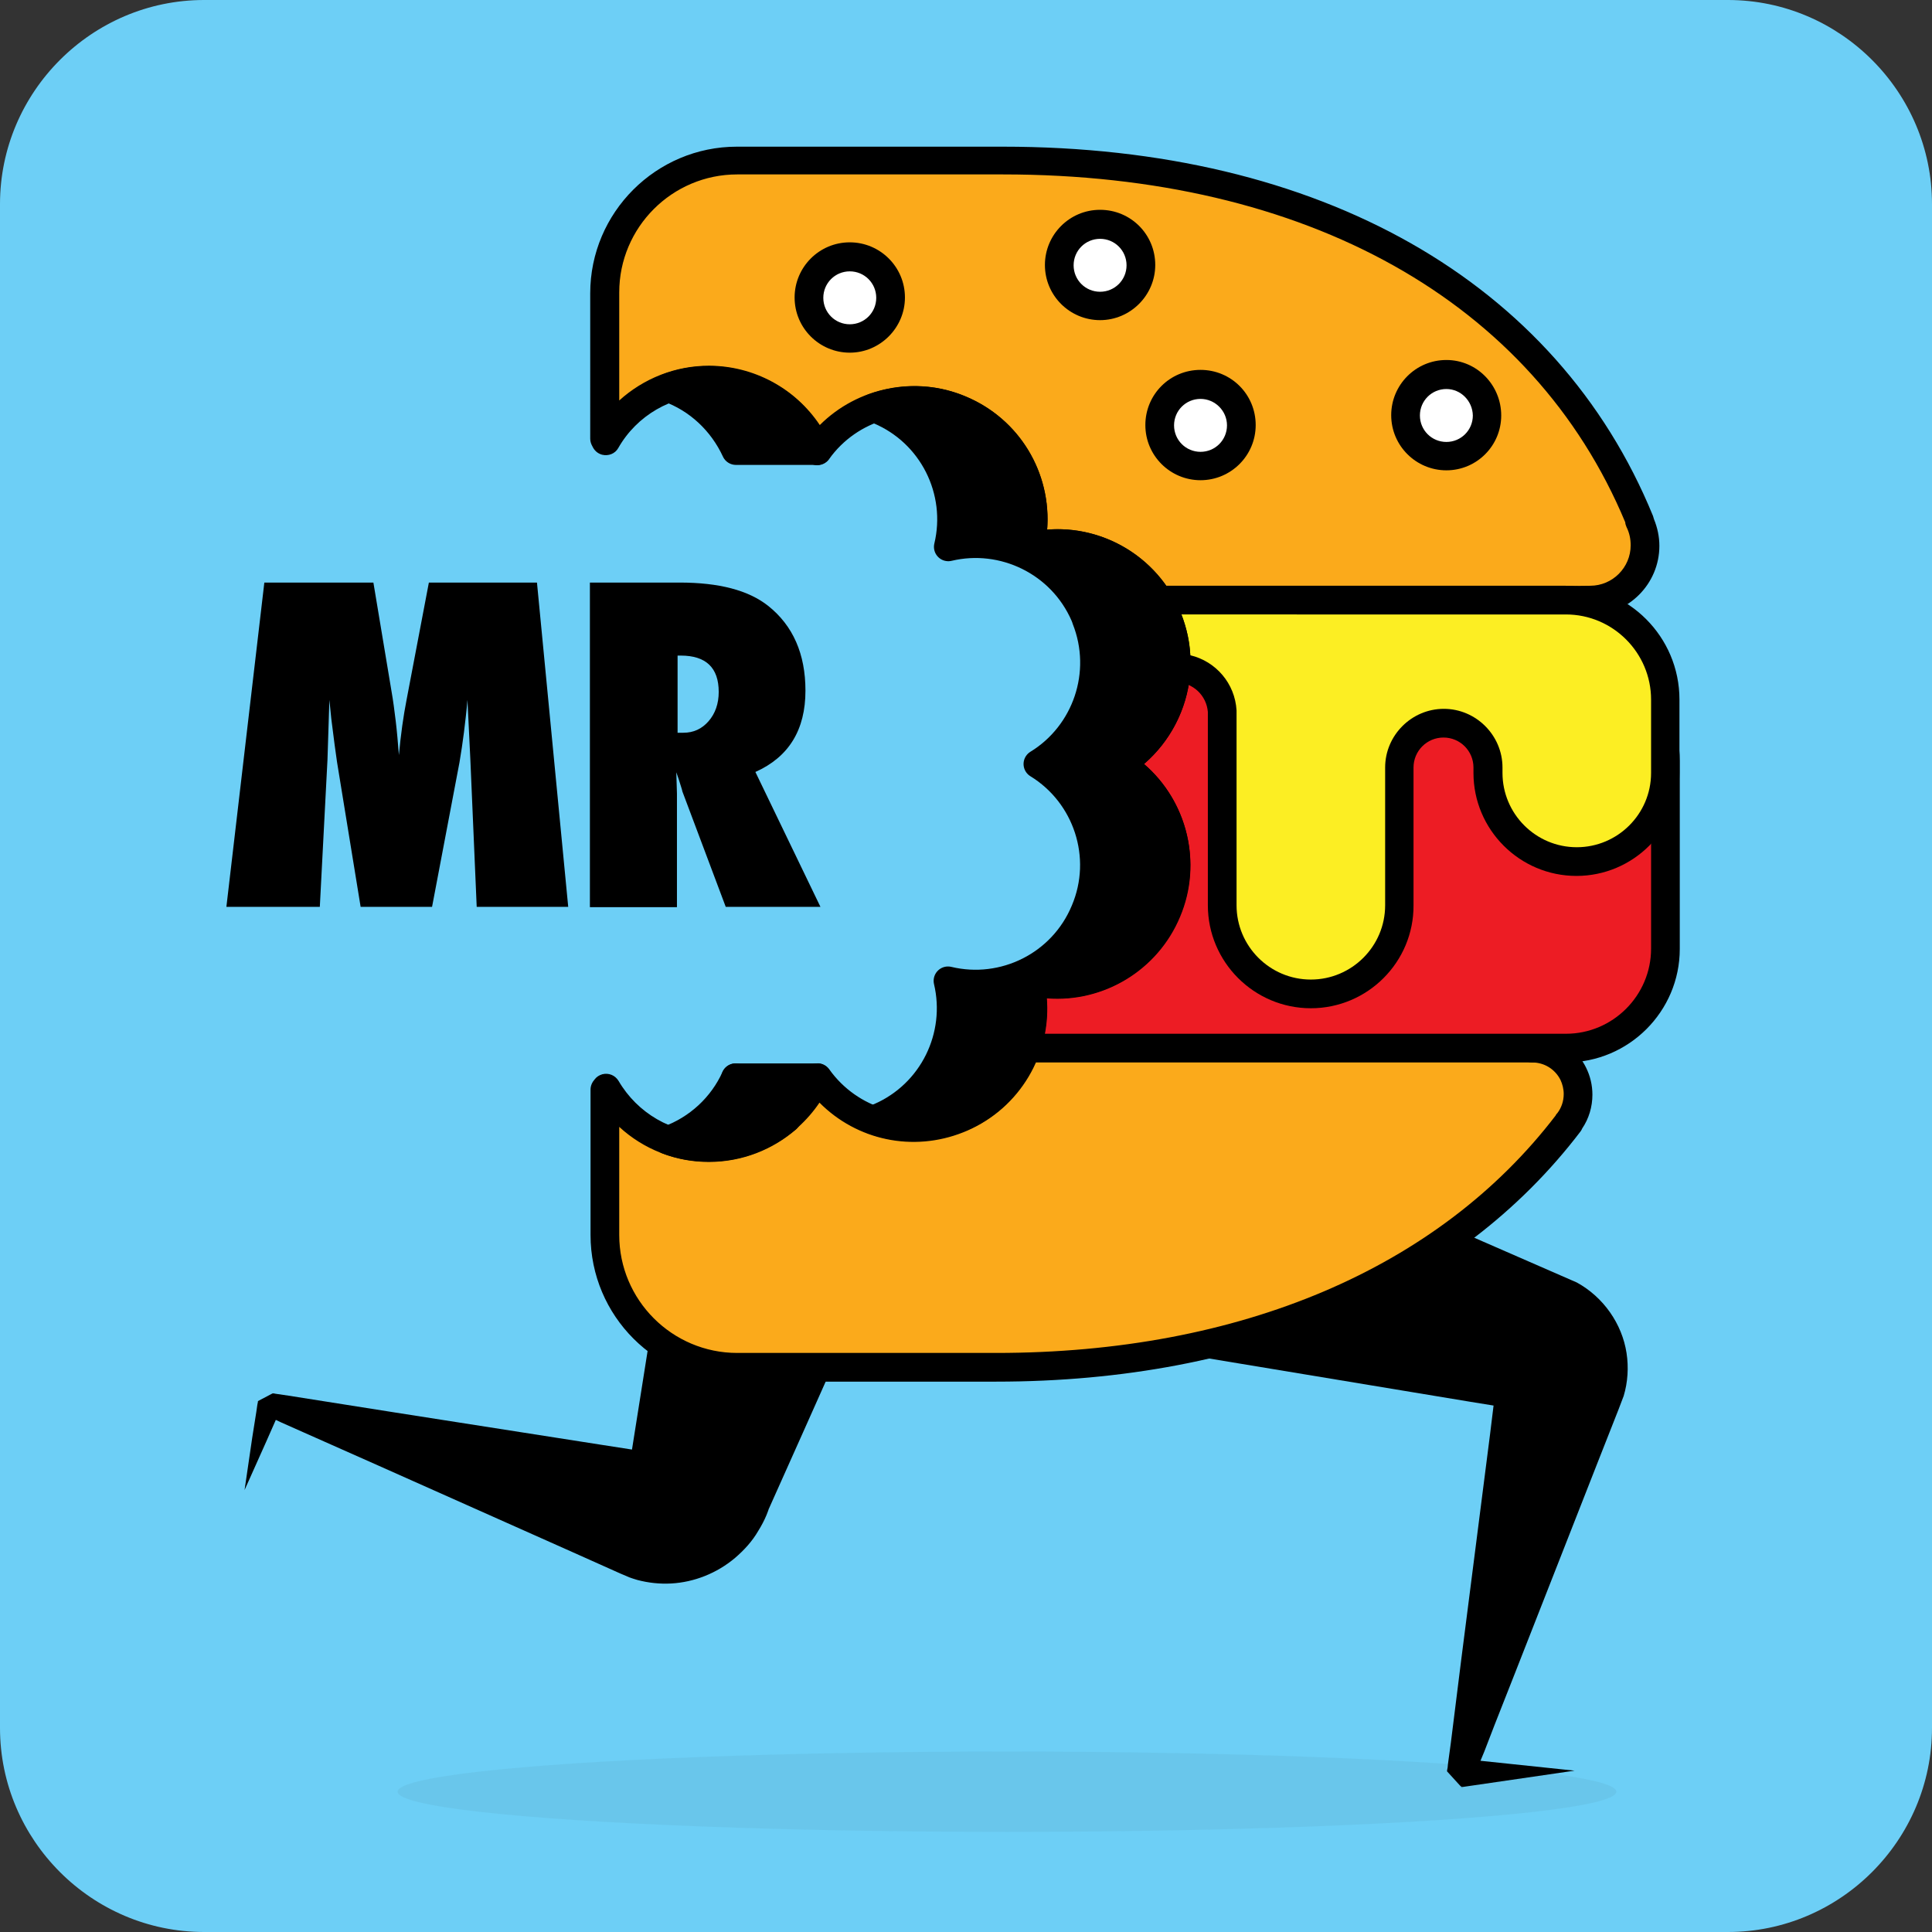 <?xml version="1.0" encoding="utf-8"?>
<!-- Generator: Adobe Illustrator 21.0.0, SVG Export Plug-In . SVG Version: 6.00 Build 0)  -->
<svg version="1.1" id="Layer_1" xmlns="http://www.w3.org/2000/svg" xmlns:xlink="http://www.w3.org/1999/xlink" x="0px" y="0px"
	 width="605.9px" height="605.9px" viewBox="0 0 605.9 605.9" style="enable-background:new 0 0 605.9 605.9;" xml:space="preserve"
	>
<rect x="0" y="0" width="605.9" height="605.9" fill="#333333" stroke="none"/>
<style type="text/css">
	.st0{fill:#6DCFF6;}
	.st1{opacity:5.000000e-02;fill:#1F1C1C;enable-background:new    ;}
	.st2{fill:#FBAA1B;}
	.st3{fill:#ED1C24;}
	.st4{fill:#FCEE23;}
	.st5{stroke:#000000;stroke-width:9;stroke-linecap:round;stroke-linejoin:round;stroke-miterlimit:10;}
	.st6{fill:#FFFFFF;}
</style>
<path class="st0" d="M541.9,605.9H64c-35.2,0-64-28.8-64-64V64C0,28.8,28.8,0,64,0h477.9c35.2,0,64,28.8,64,64v477.9
	C605.9,577.1,577.1,605.9,541.9,605.9z"/>
<g id="MR">
	<path d="M257.3,284.4h-29.7L214,248.2c-0.1-0.6-0.4-1.4-0.7-2.4s-0.7-2.2-1.2-3.6l0.2,6.7v35.6H185V182.7h28.1
		c12.4,0,21.6,2.4,27.8,7.3c7.8,6.2,11.7,15.1,11.7,26.6c0,12.3-5.2,20.8-15.7,25.5L257.3,284.4z M212.5,229.8h1.8
		c3.2,0,5.8-1.2,7.9-3.6c2.1-2.4,3.2-5.5,3.2-9.2c0-7.6-4-11.4-11.9-11.4h-1V229.8z"/>
	<path d="M178.2,284.4h-28.7l-2-46.4l-0.9-18.5c-0.3,3.6-0.7,6.9-1.1,10.2c-0.4,3.2-0.9,6.4-1.4,9.4l-8.6,45.3h-22.4l-7.4-45.4
		c-0.4-2.6-1-7.2-1.8-13.6c-0.1-1-0.3-2.9-0.6-5.9l-0.6,18.8l-2.4,46.1H71l11.9-101.7h34.2l5.7,34.2c0.5,2.8,0.9,5.9,1.3,9.2
		s0.7,6.9,1,10.7c0.6-6.5,1.4-12.2,2.4-17.3l7-36.8h33.9L178.2,284.4z"/>
</g>
<g id="LEGS">
	<ellipse id="shadow_1_" class="st1" cx="315.8" cy="561.9" rx="191.1" ry="12.6"/>
	<path id="front" d="M373.5,425.1l70,11.6l17.5,2.9l7.4,1.2l-1.1,9l-9,70.4l-2.2,17.6l-1.1,8.8l-0.6,4.4l-0.3,2.2l-0.1,1.1l-0.1,0.5
		c-0.1,0.3,0.1-0.5-0.1,0.7c9,9.9,2.5,2.7,4.6,4.9h0.1h0.3l35-5.1l-29.5-3.1l1.2-2.9l3.2-8.3l6.5-16.5l25.9-66l6.5-16.5l1.6-4.2
		c1.3-4.3,1.6-9,0.9-13.5c-1.4-9.1-7.2-17.5-15.6-22.1l-36.2-15.8l-0.8-0.4c-24.2,18.1-54.2,31.1-89.4,37.8
		C369.9,424.4,371.7,424.8,373.5,425.1z"/>
	<path id="back" d="M203.9,418.6l-2.5,15.8l-2.6,16.4l-0.6,3.8l-9-1.4l-65.8-10.3l-32.9-5.2l-4.1-0.6l-0.5-0.1h-0.3h-0.1
		c-2.1,1.1,4.5-2.4-4.6,2.4c-0.1,0.2,0,0.1,0,0.1v0.1l-0.2,1l-0.3,2.1l-1.3,8.2l-2.4,16.4l6.8-15.2l3-6.8l1.7,0.8l30.4,13.5
		l60.8,27.1l15.2,6.8l1.9,0.8l0.9,0.4h0.1l0.2,0.1l0.3,0.1l0.6,0.2l1.3,0.4c3.4,0.9,7,1.3,10.6,1.1c7.2-0.4,14.3-3.2,20-8
		c2.8-2.4,5.4-5.2,7.3-8.5c1-1.6,1.9-3.3,2.6-5l0.5-1.3l0.2-0.6l0.1-0.2l0.4-0.9l3.4-7.6l6.8-15.2l9.1-20.4h-29.7
		C220.7,428.8,211.2,425,203.9,418.6z"/>
</g>
<g id="BURGER">
	<g id="bun">
		<path id="bun_x5F_path" class="st2" d="M480.8,188.4l18-0.2c9.5,0,17.2-7.7,17.2-17.2c0-2.8-0.7-5.4-1.8-7.7h0.2
			c-28.1-68.7-97.7-113-199.7-113h-83.4c-22.9,0-41.5,18.6-41.5,41.5v45.6h0.3v0.6c6.4-11.2,18.5-18.8,32.3-18.8
			c15.1,0,28.2,9,34,22c9.9-14,28.5-19.6,44.8-12.7c17.1,7.1,26.1,25.5,21.9,43c17.2-4.1,35.5,4.6,42.8,21.4
			c0.1,0.3,0.3,0.7,0.4,1.1c6.8,17.1,0.1,36.3-15.1,45.6c15.5,9.5,22,29.1,14.8,46.1c-7.1,17.1-25.5,26.1-43,21.9
			c4.1,17.3-4.6,35.5-21.4,42.8c-0.3,0.1-0.7,0.3-1.1,0.4c-16.3,6.5-34.4,0.7-44.2-13c-5.8,12.9-18.9,21.9-34,21.9
			c-13.8,0-25.8-7.5-32.3-18.6v0.5l-0.4-0.1v45.8c0,22.9,18.6,41.5,41.5,41.5h81.2c82.3,0,143.8-29.6,179.7-77h-0.1
			c1.8-2.4,2.9-5.4,2.9-8.7c0-2.3-0.5-4.5-1.5-6.4c-2.4-4.7-7.2-7.9-12.9-7.9L480.8,188.4z"/>
		<path id="bun_x5F_outline" d="M312.4,433.3h-81.2c-25.4,0-46-20.6-46-46v-45.6c0-1.2,0.5-2.3,1.3-3.2c0.6-0.8,1.4-1.3,2.4-1.6
			c2-0.5,4,0.3,5.1,2.1c5.9,10.1,16.7,16.4,28.4,16.4c12.8,0,24.6-7.6,29.9-19.3c0.7-1.5,2.1-2.5,3.7-2.6c1.6-0.2,3.2,0.6,4.1,1.9
			c8.8,12.3,24.8,17,38.8,11.4c0.3-0.1,0.7-0.3,0.9-0.4c14.6-6.3,22.5-22.2,18.9-37.6c-0.4-1.5,0.1-3.1,1.2-4.2s2.7-1.6,4.2-1.2
			c15.7,3.8,31.6-4.3,37.8-19.3c6.2-14.8,0.6-32.2-13-40.6c-1.3-0.8-2.1-2.3-2.1-3.8c0-1.6,0.8-3,2.1-3.8
			c13.6-8.4,19.2-25.2,13.2-40.1c-0.1-0.3-0.3-0.7-0.4-0.9c-6.3-14.6-22.2-22.6-37.6-18.9c-1.5,0.4-3.1-0.1-4.2-1.2
			c-1.1-1.1-1.6-2.7-1.2-4.2c3.8-15.7-4.3-31.6-19.3-37.8c-14-5.9-30.6-1.2-39.4,11.2c-0.9,1.3-2.5,2-4.1,1.9
			c-1.6-0.2-3-1.2-3.7-2.6c-5.3-11.7-17-19.3-29.9-19.3c-11.7,0-22.6,6.3-28.4,16.5c-1,1.8-3.1,2.6-5.1,2.1c-1.4-0.4-2.4-1.3-3-2.6
			c-0.4-0.7-0.7-1.5-0.7-2.4V92c0-25.4,20.7-46,46-46h83.4c99.5,0,173.8,42.2,203.9,115.8c0.1,0.3,0.2,0.7,0.3,1
			c1.1,2.7,1.7,5.5,1.7,8.4c0,11.9-9.7,21.7-21.7,21.7l-13.5,0.1L485,324.9c5.3,1.3,9.9,4.8,12.4,9.9c1.3,2.6,2,5.5,2,8.5
			c0,3.8-1.1,7.5-3.2,10.6c-0.1,0.3-0.3,0.6-0.5,0.9C457.3,405.3,392.2,433.3,312.4,433.3z M194.2,353.4v33.9c0,20.4,16.6,37,37,37
			h81.2c76.5,0,138.8-26.5,175.5-74.5c0.1-0.3,0.3-0.5,0.5-0.7c1.3-1.7,2-3.8,2-6c0-1.6-0.4-3.1-1-4.4c-1.7-3.4-5.1-5.5-8.9-5.5
			c-1.2,0-2.3-0.5-3.2-1.3c-0.8-0.8-1.3-2-1.3-3.2l0.2-140.3c0-2.5,2-4.5,4.5-4.5l18-0.2c7,0,12.7-5.7,12.7-12.7
			c0-2-0.4-3.9-1.3-5.7c-0.2-0.5-0.4-1-0.4-1.5C480.8,94.5,409.8,54.7,314.6,54.7h-83.4c-20.4,0-37,16.6-37,37v33.9
			c7.6-6.9,17.6-10.9,28.1-10.9c14.1,0,27.1,7.1,34.8,18.6c11.8-11.8,30-15.6,45.7-9c17,7.1,27,24,25.6,41.8
			c17.5-1.4,34.3,8.5,41.5,25c0.2,0.4,0.3,0.8,0.5,1.2c6.8,16.9,1.8,35.8-11.6,47.3c13.5,11.6,18.4,31.1,11.3,47.9
			c-7.1,17-24,27-41.8,25.6c1.4,17.5-8.4,34.3-25,41.5c-0.4,0.2-0.8,0.3-1.2,0.5c-15.8,6.3-33.4,2.5-45.1-9.3
			c-7.7,11.4-20.7,18.5-34.7,18.5C211.8,364.4,201.8,360.4,194.2,353.4z"/>
	</g>
	<g id="patty">
		<path id="patty_x5F_color" class="st3" d="M522.3,297.5v-59c0-17.1-14-31.2-31.2-31.2H368.9c0.2,12.9-6.4,25.3-17.7,32.3
			c15.5,9.5,22,29.1,14.8,46.1c-7,16.7-24.7,25.7-41.9,22.2l-1,0.6c1.5,6.8,0.9,13.8-1.3,20.1h169.3
			C508.2,328.7,522.3,314.7,522.3,297.5z"/>
		<path id="patty_x5F_outline" d="M491.1,333.2H321.8c-1.5,0-2.8-0.7-3.7-1.9s-1.1-2.7-0.6-4.1c2-5.7,2.4-11.8,1.2-17.7
			c-0.4-1.8,0.4-3.6,1.9-4.7l1-0.6c1-0.7,2.2-0.9,3.4-0.7c15.3,3.2,30.8-5,36.8-19.5c6.2-14.8,0.6-32.2-13-40.6
			c-1.3-0.8-2.1-2.3-2.1-3.8c0-1.6,0.8-3,2.1-3.8c9.8-6,15.8-16.9,15.6-28.4c0-1.2,0.5-2.4,1.3-3.2c0.8-0.9,2-1.3,3.2-1.3h122.2
			c19.7,0,35.7,16,35.7,35.7v59C526.8,317.2,510.8,333.2,491.1,333.2z M327.7,324.2h163.4c14.7,0,26.7-12,26.7-26.7v-59
			c0-14.7-12-26.7-26.7-26.7H373.2c-1,10.8-6.3,20.8-14.4,27.8c13.5,11.6,18.4,31.1,11.3,47.9c-7,16.8-24,27-41.8,25.6
			C328.6,316.8,328.4,320.5,327.7,324.2z"/>
	</g>
	<g id="cheese">
		<path id="cheese_x5F_color" class="st4" d="M383.3,223.1v60.8c0,15.3,12.4,27.8,27.8,27.8s27.8-12.4,27.8-27.8v-43.2
			c0-7.7,6.2-13.9,13.9-13.9c7.7,0,13.9,6.2,13.9,13.9v1.7c0,15.3,12.4,27.8,27.8,27.8c15.3,0,27.8-12.4,27.8-27.8v-23
			c0-17.1-14-31.2-31.2-31.2H363.3c0.9,1.5,1.8,3.1,2.5,4.8c0.1,0.3,0.3,0.7,0.4,1.1c2,5.1,2.8,10.3,2.6,15.4l0,0
			C376.6,209.5,382.9,215.5,383.3,223.1z"/>
		<path id="cheese_x5F_outline" d="M411.1,316.2c-17.8,0-32.3-14.5-32.3-32.3v-60.6c-0.4-5.2-4.7-9.3-10-9.3c-0.9,0-1.8-0.3-2.5-0.8
			c-1.3-0.9-2.1-2.4-2-4c0.2-4.6-0.6-9.2-2.3-13.5c-0.1-0.3-0.3-0.7-0.4-0.9c-0.6-1.4-1.4-2.9-2.2-4.2c-0.9-1.4-0.9-3.1-0.1-4.6
			s2.3-2.3,3.9-2.3H491c19.7,0,35.7,16,35.7,35.7v23c0,17.8-14.5,32.3-32.3,32.3c-17.8,0-32.3-14.5-32.3-32.3v-1.7
			c0-5.2-4.2-9.4-9.4-9.4c-5.2,0-9.4,4.2-9.4,9.4v43.2C443.4,301.7,428.9,316.2,411.1,316.2z M373.3,205.5c8,1.9,14,8.8,14.5,17.3
			c0,0.1,0,0.2,0,0.3v60.8c0,12.8,10.4,23.3,23.3,23.3c12.8,0,23.3-10.4,23.3-23.3v-43.2c0-10.1,8.3-18.4,18.4-18.4
			s18.4,8.3,18.4,18.4v1.7c0,12.8,10.4,23.3,23.3,23.3c12.8,0,23.3-10.4,23.3-23.3v-23c0-14.7-12-26.7-26.7-26.7H370.5
			C372.1,196.9,373.1,201.1,373.3,205.5z"/>
	</g>
	<g id="shadow">
		<path class="st5" d="M230.7,338c-4.1,9.1-11.8,16.2-21.2,19.6c4,1.5,8.3,2.3,12.8,2.3c9.4,0,17.9-3.5,24.4-9.1
			C240.4,348.1,234.8,343.7,230.7,338z"/>
		<path class="st5" d="M351.1,239.6c15.2-9.3,21.9-28.5,15.1-45.6c-0.1-0.3-0.3-0.7-0.4-1.1c-7.3-16.8-25.5-25.6-42.8-21.4
			c4.2-17.5-4.8-35.9-21.9-43c-9-3.8-18.6-3.7-27.2-0.6c0.5,0.2,1.1,0.4,1.6,0.6c17.1,7.1,26.1,25.5,21.9,43
			c17.2-4.1,35.5,4.6,42.8,21.4c0.1,0.3,0.3,0.7,0.4,1.1c6.8,17.1,0.1,36.3-15.1,45.6c15.5,9.5,22,29.1,14.8,46.1
			c-7.1,17.1-25.5,26.1-43,21.9c4.1,17.3-4.6,35.5-21.4,42.8c-0.3,0.1-0.7,0.3-1.1,0.4s-0.7,0.3-1.1,0.4c8.3,3,17.7,3.1,26.6-0.4
			c0.3-0.1,0.7-0.3,1.1-0.4c16.8-7.3,25.6-25.5,21.4-42.8c17.5,4.2,35.9-4.8,43-21.9C373.1,268.7,366.6,249.1,351.1,239.6z"/>
		<polyline class="st5" points="230.7,338 256.3,338 246.7,350.7 		"/>
		<path class="st5" d="M246.8,128.5c-5.8-5.2-15.1-9.2-24.5-9.2c-4.5,0-8.8,0.8-12.8,2.3c9.5,3.4,17.1,10.6,21.3,19.7h25.5
			C256.3,141.3,253,134,246.8,128.5z"/>
	</g>
	<g id="seed_3_">
		<circle class="st6" cx="453.6" cy="130.3" r="12.8"/>
		<path d="M453.6,147.5c-9.5,0-17.3-7.7-17.3-17.3c0-9.5,7.7-17.3,17.3-17.3s17.2,7.9,17.2,17.4S463.1,147.5,453.6,147.5z
			 M453.6,122c-4.6,0-8.3,3.7-8.3,8.3c0,4.6,3.7,8.3,8.3,8.3s8.3-3.7,8.3-8.3C461.8,125.7,458.1,122,453.6,122z"/>
	</g>
	<g id="seed_2_">
		<circle class="st6" cx="376.5" cy="133.3" r="12.8"/>
		<path d="M376.5,150.6c-9.5,0-17.3-7.7-17.3-17.3s7.7-17.3,17.3-17.3s17.3,7.7,17.3,17.3S386,150.6,376.5,150.6z M376.5,125.1
			c-4.6,0-8.3,3.7-8.3,8.3s3.7,8.3,8.3,8.3s8.3-3.7,8.3-8.3S381,125.1,376.5,125.1z"/>
	</g>
	<g id="seed_1_">
		<circle class="st6" cx="345" cy="83.1" r="12.8"/>
		<path d="M345,100.4c-9.5,0-17.3-7.7-17.3-17.3c0-9.5,7.7-17.3,17.3-17.3s17.3,7.7,17.3,17.3C362.3,92.6,354.5,100.4,345,100.4z
			 M345,74.9c-4.6,0-8.3,3.7-8.3,8.3c0,4.6,3.7,8.3,8.3,8.3s8.3-3.7,8.3-8.3C353.3,78.6,349.6,74.9,345,74.9z"/>
	</g>
	<g id="seed">
		<circle class="st6" cx="266.5" cy="93.3" r="12.8"/>
		<path d="M266.5,110.6c-9.5,0-17.3-7.7-17.3-17.3c0-9.5,7.7-17.3,17.3-17.3c9.5,0,17.3,7.7,17.3,17.3
			C283.8,102.8,276,110.6,266.5,110.6z M266.5,85.1c-4.6,0-8.3,3.7-8.3,8.3c0,4.6,3.7,8.3,8.3,8.3s8.3-3.7,8.3-8.3
			S271.1,85.1,266.5,85.1z"/>
	</g>
</g>
</svg>
